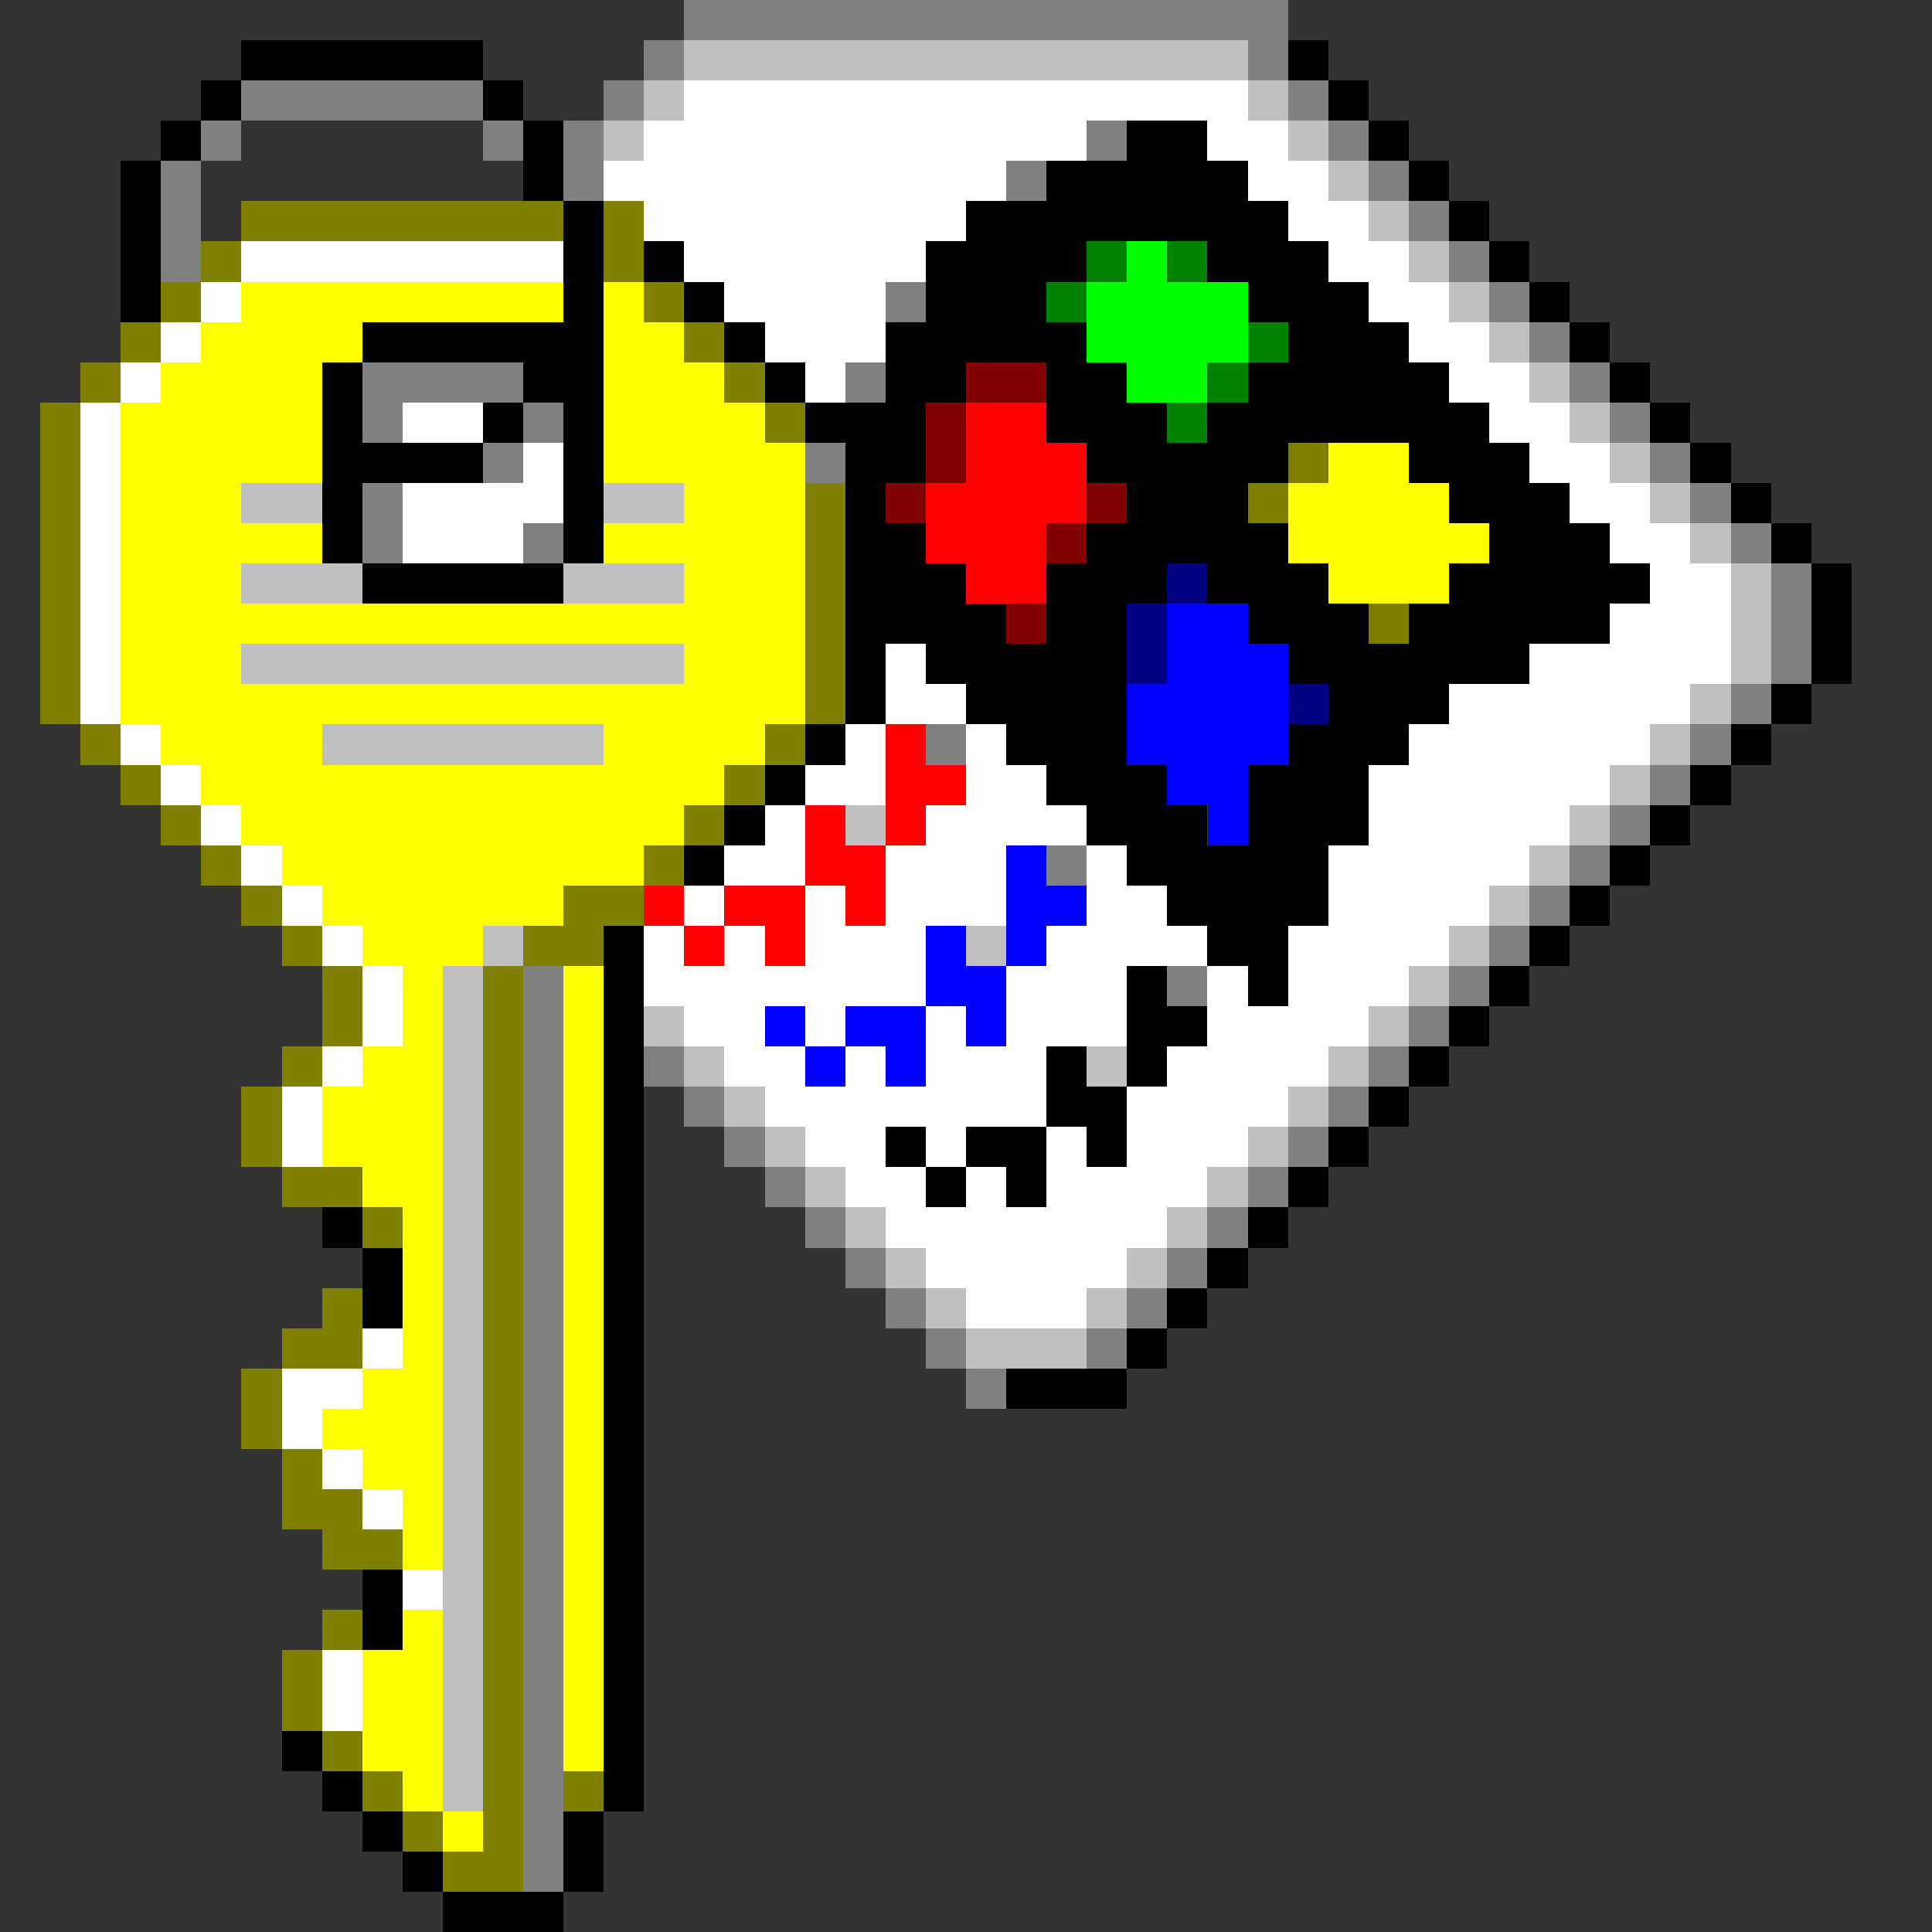 <svg xmlns="http://www.w3.org/2000/svg" width="48" height="48" shape-rendering="crispEdges" viewBox="0 -0.5 48 48"><rect x="0" y="-0.5" width="48" height="48" fill="#333333" stroke="none"/><path stroke="gray" d="M17 0h15M16 1h1m14 0h1M6 2h6m3 0h1m16 0h1M5 3h1m6 0h1m1 0h1m12 0h1m5 0h1M4 4h1m9 0h1m10 0h1m8 0h1M4 5h1m30 0h1M4 6h1m31 0h1M22 7h1m14 0h1m0 1h1M9 9h4m8 0h1m17 0h1M9 10h1m3 0h1m26 0h1m-29 1h1m7 0h1m20 0h1M9 12h1m32 0h1M9 13h1m3 0h1m29 0h1m0 1h1m-1 1h1m-1 1h1m-2 1h1m-21 1h1m18 0h1m-2 1h1m-2 1h1m-15 1h1m12 0h1m-2 1h1m-2 1h1m-25 1h1m15 0h1m6 0h1m-24 1h1m21 0h1m-23 1h1m2 0h1m17 0h1m-22 1h1m3 0h1m15 0h1m-21 1h1m4 0h1m13 0h1m-20 1h1m5 0h1m11 0h1m-19 1h1m6 0h1m9 0h1m-18 1h1m7 0h1m7 0h1m-17 1h1m8 0h1m5 0h1m-16 1h1m9 0h1m3 0h1m-15 1h1m10 0h1m-12 1h1m-1 1h1m-1 1h1m-1 1h1m-1 1h1m-1 1h1m-1 1h1m-1 1h1m-1 1h1m-1 1h1m-1 1h1m-1 1h1"/><path stroke="#000" d="M6 1h6m20 0h1M5 2h1m6 0h1m20 0h1M4 3h1m8 0h1m14 0h2m4 0h1M3 4h1m9 0h1m12 0h5m4 0h1M3 5h1m10 0h1m9 0h8m4 0h1M3 6h1m10 0h1m1 0h1m6 0h4m3 0h3m4 0h1M3 7h1m10 0h1m2 0h1m5 0h3m5 0h3m4 0h1M9 8h6m3 0h1m3 0h5m5 0h3m4 0h1M8 9h1m4 0h2m4 0h1m2 0h2m2 0h2m3 0h5m4 0h1M8 10h1m3 0h1m1 0h1m5 0h3m3 0h3m1 0h7m4 0h1M8 11h4m2 0h1m6 0h2m4 0h5m3 0h3m4 0h1M8 12h1m5 0h1m6 0h1m6 0h3m5 0h3m4 0h1M8 13h1m5 0h1m6 0h2m4 0h5m5 0h3m4 0h1M9 14h5m7 0h3m2 0h3m1 0h3m3 0h5m4 0h1m-25 1h4m1 0h2m3 0h3m1 0h5m5 0h1m-25 1h1m1 0h5m4 0h6m7 0h1m-25 1h1m2 0h4m5 0h3m8 0h1m-25 1h1m4 0h3m4 0h3m8 0h1m-25 1h1m6 0h3m2 0h3m8 0h1m-25 1h1m8 0h3m1 0h3m7 0h1m-25 1h1m10 0h5m7 0h1m-12 1h4m6 0h1m-25 1h1m14 0h2m6 0h1m-24 1h1m12 0h1m2 0h1m5 0h1m-23 1h1m12 0h2m6 0h1m-22 1h1m10 0h1m1 0h1m6 0h1m-21 1h1m10 0h2m6 0h1m-20 1h1m6 0h1m1 0h2m1 0h1m5 0h1m-19 1h1m7 0h1m1 0h1m6 0h1M8 30h1m6 0h1m15 0h1M9 31h1m5 0h1m14 0h1M9 32h1m5 0h1m13 0h1m-15 1h1m12 0h1m-14 1h1m9 0h3m-13 1h1m-1 1h1m-1 1h1m-1 1h1m-7 1h1m5 0h1m-7 1h1m5 0h1m-1 1h1m-1 1h1m-9 1h1m7 0h1m-8 1h1m6 0h1m-7 1h1m4 0h1m-5 1h1m3 0h1m-4 1h3"/><path stroke="silver" d="M17 1h14M16 2h1m14 0h1M15 3h1m16 0h1m0 1h1m0 1h1m0 1h1m0 1h1m0 1h1m0 1h1m0 1h1m0 1h1M6 12h2m7 0h2m24 0h1m0 1h1M6 14h3m5 0h3m26 0h1m-1 1h1M6 16h11m26 0h1m-2 1h1M8 18h7m26 0h1m-2 1h1m-20 1h1m17 0h1m-2 1h1m-2 1h1m-26 1h1m11 0h1m11 0h1m-26 1h1m23 0h1m-25 1h1m4 0h1m17 0h1m-24 1h1m5 0h1m9 0h1m5 0h1m-23 1h1m6 0h1m13 0h1m-22 1h1m7 0h1m11 0h1m-21 1h1m8 0h1m9 0h1m-20 1h1m9 0h1m7 0h1m-19 1h1m10 0h1m5 0h1m-18 1h1m11 0h1m3 0h1m-17 1h1m12 0h3m-16 1h1m-1 1h1m-1 1h1m-1 1h1m-1 1h1m-1 1h1m-1 1h1m-1 1h1m-1 1h1m-1 1h1m-1 1h1"/><path stroke="#fff" d="M17 2h14M16 3h11m3 0h2M15 4h10m6 0h2M16 5h8m8 0h2M6 6h8m3 0h6m10 0h2M5 7h1m12 0h4m12 0h2M4 8h1m14 0h3m13 0h2M3 9h1m16 0h1m15 0h2M2 10h1m7 0h2m25 0h2M2 11h1m10 0h1m24 0h2M2 12h1m7 0h4m25 0h2M2 13h1m7 0h3m27 0h2M2 14h1m38 0h2M2 15h1m37 0h3M2 16h1m19 0h1m15 0h5M2 17h1m19 0h2m12 0h6M3 18h1m17 0h1m2 0h1m10 0h6M4 19h1m15 0h2m2 0h2m8 0h6M5 20h1m13 0h1m3 0h4m7 0h5M6 21h1m11 0h2m2 0h3m2 0h1m5 0h5M7 22h1m9 0h1m2 0h1m1 0h3m2 0h2m4 0h4M8 23h1m7 0h1m1 0h1m1 0h3m3 0h4m2 0h4M9 24h1m6 0h7m2 0h3m2 0h1m1 0h3M9 25h1m7 0h2m1 0h1m2 0h1m1 0h3m2 0h4M8 26h1m9 0h2m1 0h1m1 0h3m3 0h4M7 27h1m11 0h7m2 0h4M7 28h1m12 0h2m1 0h1m2 0h1m1 0h3m-10 1h2m1 0h1m1 0h4m-8 1h7m-6 1h5m-4 1h3M9 33h1m-3 1h2m-2 1h1m0 1h1m0 1h1m0 2h1m-3 2h1m-1 1h1"/><path stroke="olive" d="M6 5h8m1 0h1M5 6h1m9 0h1M4 7h1m11 0h1M3 8h1m13 0h1M2 9h1m15 0h1M1 10h1m17 0h1M1 11h1m30 0h1M1 12h1m18 0h1m10 0h1M1 13h1m18 0h1M1 14h1m18 0h1M1 15h1m18 0h1m13 0h1M1 16h1m18 0h1M1 17h1m18 0h1M2 18h1m16 0h1M3 19h1m14 0h1M4 20h1m12 0h1M5 21h1m10 0h1M6 22h1m7 0h2m-9 1h1m5 0h2m-7 1h1m3 0h1m-5 1h1m3 0h1m-6 1h1m4 0h1m-7 1h1m5 0h1m-7 1h1m5 0h1m-6 1h2m3 0h1m-4 1h1m2 0h1m-1 1h1m-5 1h1m3 0h1m-6 1h2m3 0h1m-7 1h1m5 0h1m-7 1h1m5 0h1m-6 1h1m4 0h1m-6 1h2m3 0h1m-5 1h2m2 0h1m-1 1h1m-5 1h1m3 0h1m-6 1h1m4 0h1m-6 1h1m4 0h1m-5 1h1m3 0h1m-4 1h1m2 0h1m1 0h1m-5 1h1m1 0h1m-2 1h2"/><path stroke="green" d="M27 6h1m1 0h1m-4 1h1m4 1h1m-2 1h1m-2 1h1"/><path stroke="#0f0" d="M28 6h1m-2 1h4m-4 1h4m-3 1h2"/><path stroke="#ff0" d="M6 7h8m1 0h1M5 8h4m6 0h2M4 9h4m7 0h3M3 10h5m7 0h4M3 11h5m7 0h5m13 0h2M3 12h3m11 0h3m12 0h4M3 13h5m7 0h5m12 0h5M3 14h3m11 0h3m13 0h3M3 15h17M3 16h3m11 0h3M3 17h17M4 18h4m7 0h4M5 19h13M6 20h11M7 21h9m-8 1h6m-5 1h3m-2 1h1m3 0h1m-5 1h1m3 0h1m-6 1h2m3 0h1m-7 1h3m3 0h1m-7 1h3m3 0h1m-6 1h2m3 0h1m-5 1h1m3 0h1m-5 1h1m3 0h1m-5 1h1m3 0h1m-5 1h1m3 0h1m-6 1h2m3 0h1m-7 1h3m3 0h1m-6 1h2m3 0h1m-5 1h1m3 0h1m-5 1h1m3 0h1m-1 1h1m-5 1h1m3 0h1m-6 1h2m3 0h1m-6 1h2m3 0h1m-6 1h2m3 0h1m-5 1h1m0 1h1"/><path stroke="maroon" d="M24 9h2m-3 1h1m-1 1h1m-2 1h1m4 0h1m-2 1h1m-2 2h1"/><path stroke="red" d="M24 10h2m-2 1h3m-4 1h4m-4 1h3m-2 1h2m-4 4h1m-1 1h2m-4 1h1m1 0h1m-3 1h2m-6 1h1m1 0h2m1 0h1m-5 1h1m1 0h1"/><path stroke="navy" d="M29 14h1m-2 1h1m-1 1h1m3 1h1"/><path stroke="#00f" d="M29 15h2m-2 1h3m-4 1h4m-4 1h4m-3 1h2m-1 1h1m-6 1h1m-1 1h2m-4 1h1m1 0h1m-3 1h2m-6 1h1m1 0h2m1 0h1m-5 1h1m1 0h1"/></svg>